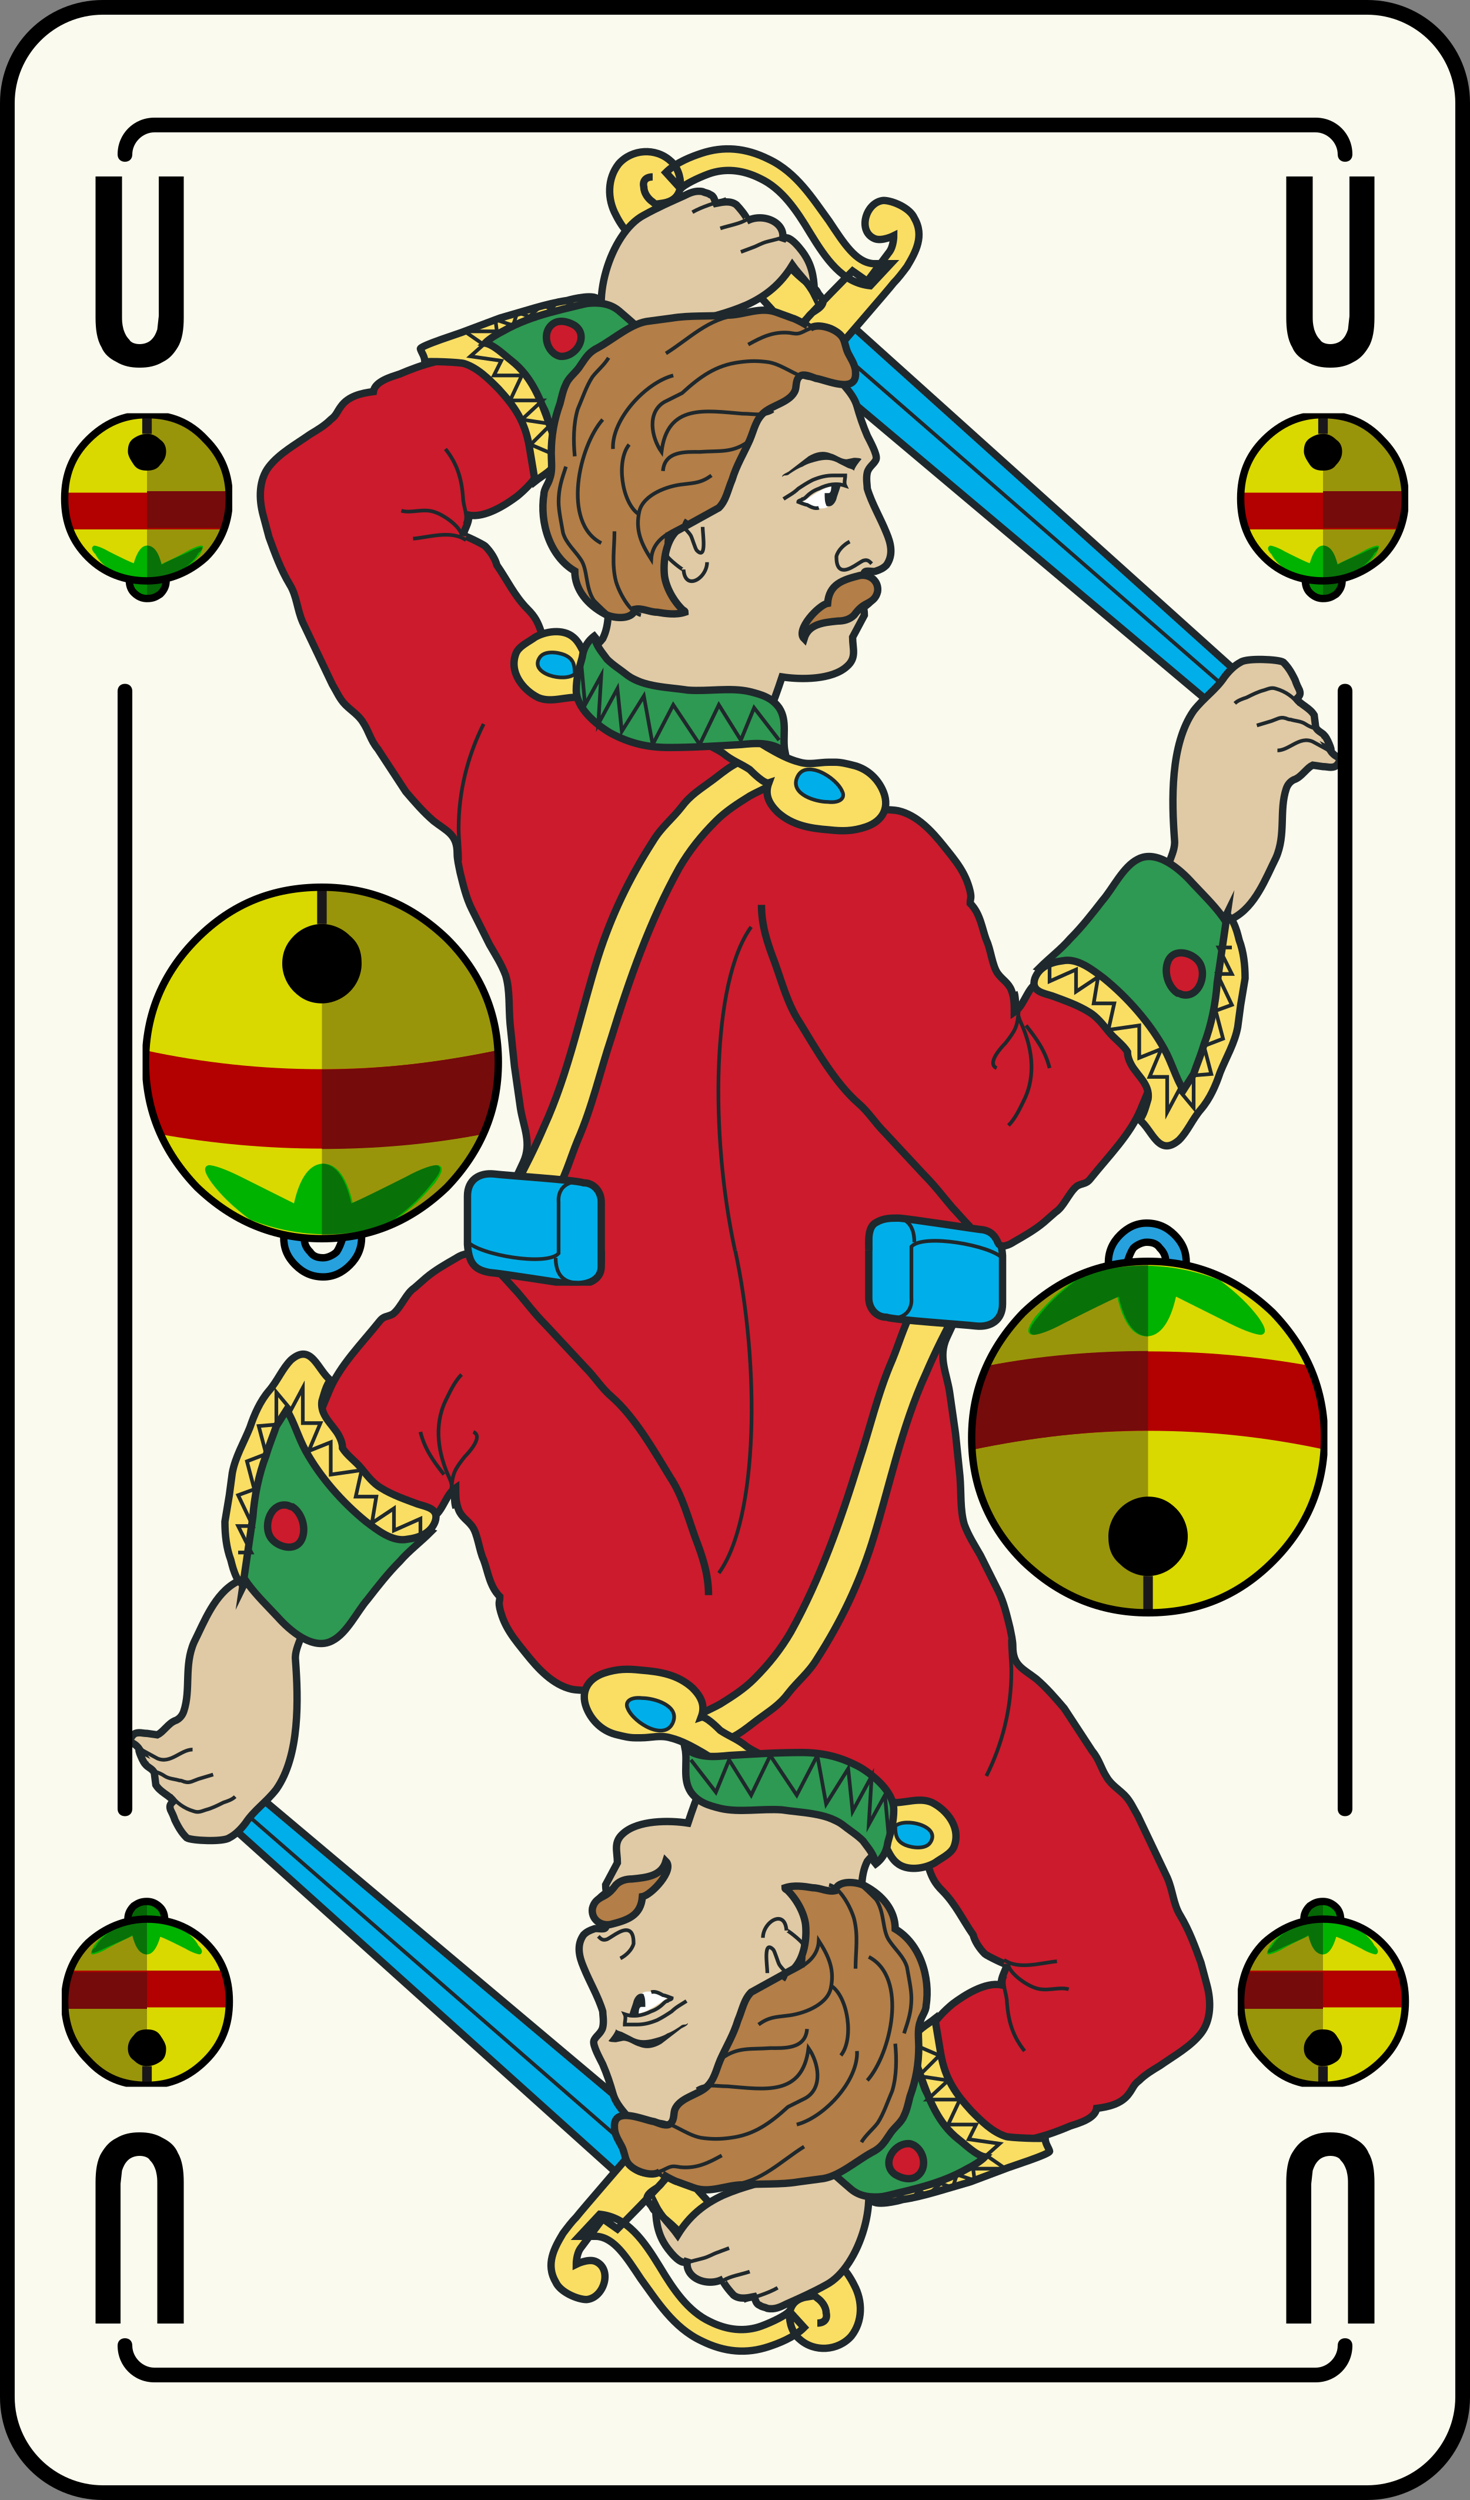 <svg xmlns="http://www.w3.org/2000/svg" xmlns:xlink="http://www.w3.org/1999/xlink" width="100" height="170" viewBox="0 0 100 170"><rect x="0" y="0" width="100" height="170" fill="#808080" stroke="none"/><symbol viewBox="-22.5 -21.4 44.9 42.9"><path fill="#008000" d="M1.9-18.1c-.7.6-1.3 1.2-1.9 2-.6-.8-1.3-1.5-2.1-2.1-.6-.5-1.3-.9-2.1-1.3-1.7-.9-3.5-1.3-5.5-1.3-3.4 0-6.3 1.2-8.7 3.6-2.4 2.4-3.6 5.4-3.6 8.8 0 4.7 2.5 9.7 7.5 14.8 6.7 5.9 11.5 10.7 14.5 14.3 3-3.6 7.8-8.4 14.4-14.3 5-5.1 7.6-10.1 7.6-14.8 0-3.4-1.2-6.4-3.6-8.8-2.4-2.4-5.4-3.6-8.8-3.6-1.9 0-3.7.4-5.4 1.3-.9.3-1.6.8-2.3 1.4z"/><path fill="#055905" d="M0 20.7v-36.9c.6-.7 1.2-1.4 1.9-1.9.7-.6 1.5-1 2.3-1.5 1.7-.9 3.5-1.3 5.4-1.3 3.4 0 6.4 1.2 8.8 3.6 2.4 2.4 3.6 5.4 3.6 8.8 0 4.7-2.5 9.7-7.6 14.8-6.6 6-11.4 10.8-14.4 14.4z"/><path stroke="#000" stroke-miterlimit="10" d="M1.9-18.1c-.7.6-1.3 1.2-1.9 2-.6-.8-1.3-1.5-2.1-2.1-.6-.5-1.3-.9-2.1-1.3-1.7-.9-3.5-1.3-5.5-1.3-3.4 0-6.3 1.2-8.7 3.6-2.4 2.4-3.6 5.4-3.6 8.8 0 4.7 2.5 9.7 7.5 14.8 6.7 5.9 11.5 10.7 14.5 14.3 3-3.6 7.8-8.4 14.4-14.3 5-5.1 7.6-10.1 7.6-14.8 0-3.4-1.2-6.4-3.6-8.8-2.4-2.4-5.4-3.6-8.8-3.6-1.9 0-3.7.4-5.4 1.3-.9.3-1.6.8-2.3 1.4z" fill="none"/></symbol><symbol id="c" viewBox="-14 -23.5 28 47"><path fill="#F2F200" d="M10 13c0 5.5-4.5 10-10 10s-10-4.5-10-10v-23h20v23z"/><path fill="#D63403" d="M10-10v23c0 5.5-4.5 10-10 10v-33h10z"/><path fill="#008000" d="M13.5-13.5c0-5.2-6-9.5-13.5-9.5s-13.5 4.3-13.5 9.5 6 5.5 13.5 5.5 13.5-.3 13.5-5.5z"/><path fill="#056605" d="M13.5-13.5c0 5.2-6 5.5-13.5 5.5v-15c7.5 0 13.5 4.3 13.5 9.5z"/><path fill="#4E5DC9" d="M-10-9h20v5h-20z"/><path fill="#384A89" d="M0-9h10v5h-10z"/><path stroke="#000" stroke-miterlimit="10" d="M10-8.9v21.9c0 5.5-4.5 10-10 10s-10-4.5-10-10v-21.9c-2.2-.8-3.5-2.1-3.5-4.6 0-5.2 6-9.5 13.5-9.5s13.5 4.3 13.5 9.5c0 2.5-1.3 3.8-3.5 4.6z" fill="none"/></symbol><symbol viewBox="-29.9 -9.5 29.9 19"><path fill="#F2F200" d="M-22.8-6.9c-1.8 0-3.6.7-4.9 2-1.3 1.3-2 3-2 4.9 0 3.8 3.1 6.9 6.9 6.9h13.6v-13.8h-13.6z"/><path fill="#D63403" d="M-9.2-6.9h-13.6c-3.8 0-6.9 3.1-6.9 6.9h20.5v-6.9z"/><path fill="#008000" d="M-6.8-9.3c3.6 0 6.5 4.2 6.5 9.3s-2.9 9.3-6.5 9.3-3.8-4.2-3.8-9.3.2-9.3 3.8-9.3z"/><path fill="#056605" d="M-6.8-9.3c-3.6 0-3.8 4.2-3.8 9.3h10.3c.1-5.1-2.9-9.3-6.5-9.3z"/><path fill="#4E5DC9" d="M-9.9 6.9v-13.8h-3.4v13.8z"/><path fill="#384A89" d="M-9.9 0v-6.9h-3.4v6.9z"/><path stroke="#000" stroke-width=".5" stroke-miterlimit="10" d="M-9.9-6.9h-12.9c-3.8 0-6.9 3.1-6.9 6.9s3.1 6.9 6.9 6.9h12.9c.5 1.5 1.4 2.4 3.1 2.4 3.6 0 6.5-4.2 6.5-9.3s-2.9-9.3-6.5-9.3c-1.7 0-2.6.9-3.1 2.4z" fill="none"/></symbol><symbol viewBox="-31.7 -33.4 63.5 66.3"><g><use xlink:href="#a" width="17.4" height="7.3" x="-1" y="-7.3" transform="matrix(-1 0 0 1 15.75 8.3)" overflow="visible"/><use xlink:href="#a" width="17.4" height="7.3" x="-1" y="-7.3" transform="matrix(-1 0 0 1 15.75 -4.102)" overflow="visible"/><use xlink:href="#a" width="17.4" height="7.3" x="-1" y="-7.3" transform="matrix(-1 0 0 1 15.75 -16.5)" overflow="visible"/><use xlink:href="#a" width="17.4" height="7.3" x="-1" y="-7.3" transform="translate(-15.65 8.3)" overflow="visible"/><use xlink:href="#a" width="17.4" height="7.3" x="-1" y="-7.3" transform="translate(-15.65 -4.102)" overflow="visible"/><use xlink:href="#a" width="17.4" height="7.3" x="-1" y="-7.3" transform="translate(-15.65 -16.5)" overflow="visible"/><use xlink:href="#b" width="2.8" height="55.2" x="-1.4" y="-27.6" transform="translate(0 -5.833)" overflow="visible"/><use xlink:href="#c" width="28" height="47" x="-14" y="-23.5" transform="matrix(0 -.466 .466 0 20.529 -4.306)" overflow="visible"/><use xlink:href="#c" width="28" height="47" x="-14" y="-23.5" transform="matrix(0 -.466 -.466 0 -20.529 -4.306)" overflow="visible"/><use xlink:href="#c" width="28" height="47" x="-14" y="-23.5" transform="matrix(0 -.466 .466 0 20.529 -17.226)" overflow="visible"/><use xlink:href="#c" width="28" height="47" x="-14" y="-23.5" transform="matrix(0 -.466 .466 0 20.529 7.854)" overflow="visible"/><use xlink:href="#c" width="28" height="47" x="-14" y="-23.5" transform="matrix(0 -.466 -.466 0 -20.529 -17.226)" overflow="visible"/><use xlink:href="#c" width="28" height="47" x="-14" y="-23.5" transform="matrix(0 -.466 -.466 0 -20.529 7.854)" overflow="visible"/><use xlink:href="#c" width="28" height="47" x="-14" y="-23.5" transform="matrix(-.466 0 0 .466 -.126 21.633)" overflow="visible"/></g></symbol><symbol viewBox="-22.5 -21.4 44.9 42.9"><path fill="#008000" d="M1.9-18.1c-.7.6-1.3 1.2-1.9 2-.6-.8-1.3-1.5-2.1-2.1-.6-.5-1.3-.9-2.1-1.3-1.7-.9-3.5-1.3-5.5-1.3-3.4 0-6.3 1.2-8.7 3.6-2.4 2.4-3.6 5.4-3.6 8.8 0 4.7 2.5 9.7 7.5 14.8 6.7 5.9 11.5 10.7 14.5 14.3 3-3.6 7.8-8.4 14.4-14.3 5-5.1 7.6-10.1 7.6-14.8 0-3.4-1.2-6.4-3.6-8.8-2.4-2.4-5.4-3.6-8.8-3.6-1.9 0-3.7.4-5.4 1.3-.9.3-1.6.8-2.3 1.4z"/><path fill="#055905" d="M0 20.7v-36.9c.6-.7 1.2-1.4 1.9-1.9.7-.6 1.5-1 2.3-1.5 1.7-.9 3.5-1.3 5.4-1.3 3.4 0 6.4 1.2 8.8 3.6 2.4 2.4 3.6 5.4 3.6 8.8 0 4.7-2.5 9.7-7.6 14.8-6.6 6-11.4 10.8-14.4 14.4z"/><path stroke="#000" stroke-miterlimit="10" d="M1.9-18.1c-.7.6-1.3 1.2-1.9 2-.6-.8-1.3-1.5-2.1-2.1-.6-.5-1.3-.9-2.1-1.3-1.7-.9-3.5-1.3-5.5-1.3-3.4 0-6.3 1.2-8.7 3.6-2.4 2.4-3.6 5.4-3.6 8.8 0 4.7 2.5 9.7 7.5 14.8 6.7 5.9 11.5 10.7 14.5 14.3 3-3.6 7.8-8.4 14.4-14.3 5-5.1 7.6-10.1 7.6-14.8 0-3.4-1.2-6.4-3.6-8.8-2.4-2.4-5.4-3.6-8.8-3.6-1.9 0-3.7.4-5.4 1.3-.9.3-1.6.8-2.3 1.4z" fill="none"/></symbol><symbol viewBox="-15.5 -15.7 31.1 31.3"><path fill="#E60000" d="M2.9 13c1.4 1.4 2.6 2.1 3.8 2.1 2.3 0 4.3-.8 5.9-2.5 1.6-1.7 2.5-3.7 2.5-6 0-3.3-1.7-7-5.2-11-2-2.3-5.3-5.9-9.9-10.6-4.6 4.7-7.8 8.3-9.8 10.6-3.5 4.1-5.2 7.7-5.2 11 0 2.3.8 4.3 2.5 6 1.7 1.6 3.7 2.5 6 2.5 1.2 0 2.4-.7 3.8-2.1.1-.1 1-1.3 2.8-3.5.4.6 1.4 1.8 2.8 3.5z"/><path fill="#A50A0A" d="M6.7 15.1c-1.2 0-2.4-.7-3.8-2.1-1.4-1.7-2.4-2.9-2.9-3.5v-24.5c4.6 4.7 7.9 8.3 9.9 10.6 3.5 4.1 5.2 7.7 5.2 11 0 2.3-.8 4.3-2.5 6-1.7 1.7-3.6 2.5-5.9 2.5z"/><path stroke="#000" stroke-miterlimit="10" d="M2.9 13c1.4 1.4 2.6 2.1 3.8 2.1 2.3 0 4.3-.8 5.9-2.5 1.6-1.7 2.5-3.7 2.5-6 0-3.3-1.7-7-5.2-11-2-2.3-5.3-5.9-9.9-10.6-4.6 4.7-7.8 8.3-9.8 10.6-3.5 4.1-5.2 7.7-5.2 11 0 2.3.8 4.3 2.5 6 1.7 1.6 3.7 2.5 6 2.5 1.2 0 2.4-.7 3.8-2.1.1-.1 1-1.3 2.8-3.5.4.6 1.4 1.8 2.8 3.5z" fill="none"/></symbol><symbol viewBox="-9.1 -9.2 18.3 18.4"><path fill="#fe0" d="M1.7 7.7c.8.8 1.5 1.2 2.2 1.2 1.4 0 2.5-.5 3.5-1.5s1.5-2.2 1.5-3.5c0-1.9-1-4.1-3-6.5-1.3-1.3-3.2-3.4-5.9-6.2-2.7 2.8-4.6 4.9-5.8 6.3-2 2.3-3.1 4.5-3.1 6.4 0 1.4.5 2.5 1.5 3.5s2.2 1.5 3.5 1.5c.7 0 1.4-.4 2.2-1.2 0 0 .6-.7 1.7-2.1.3.4.9 1.1 1.7 2.1z"/><path fill="#B2A100" d="M3.9 8.9c-.7 0-1.4-.4-2.2-1.2-.8-1-1.4-1.7-1.7-2.1v-14.4c2.7 2.8 4.6 4.9 5.8 6.3 2 2.4 3 4.6 3 6.5 0 1.4-.5 2.5-1.5 3.5-.9.9-2 1.4-3.4 1.4z"/><path stroke="#000" stroke-width=".589" stroke-miterlimit="10" d="M1.7 7.7c.8.8 1.5 1.2 2.2 1.2 1.4 0 2.5-.5 3.5-1.5s1.5-2.2 1.5-3.5c0-1.9-1-4.1-3-6.5-1.3-1.3-3.2-3.4-5.9-6.2-2.7 2.8-4.6 4.9-5.8 6.3-2 2.3-3.1 4.5-3.1 6.4 0 1.4.5 2.5 1.5 3.5s2.2 1.5 3.5 1.5c.7 0 1.4-.4 2.2-1.2 0 0 .6-.7 1.7-2.1.3.4.9 1.1 1.7 2.1z" fill="none"/></symbol><symbol id="d" viewBox="-50 -85 100 170"><path fill="#FAFAEE" d="M-43-84.5c-3.6 0-6.5 2.9-6.5 6.5v156c0 3.6 2.9 6.5 6.5 6.5h86c3.6 0 6.5-2.9 6.5-6.5v-156c0-3.6-2.9-6.5-6.5-6.5h-86z"/><path d="M43 84c3.3 0 6-2.7 6-6v-156c0-3.3-2.7-6-6-6h-86c-3.3 0-6 2.7-6 6v156c0 3.3 2.7 6 6 6h86m0 1h-86c-3.9 0-7-3.1-7-7v-156c0-3.9 3.1-7 7-7h86c3.9 0 7 3.1 7 7v156c0 3.9-3.1 7-7 7z"/></symbol><symbol id="h" viewBox="-42 -77 84 154"><path d="M-41.5-38.5c-.3 0-.5.2-.5.5v76c0 .3.2.5.5.5s.5-.2.5-.5v-76c0-.3-.2-.5-.5-.5zM39.5-77h-79c-1.4 0-2.5 1.1-2.5 2.5 0 .3.2.5.5.5s.5-.2.5-.5c0-.8.7-1.5 1.5-1.5h79c.8 0 1.5.7 1.5 1.5 0 .3.2.5.5.5s.5-.2.5-.5c0-1.4-1.1-2.5-2.5-2.5zM41.5-38.5c-.3 0-.5.2-.5.5v76c0 .3.2.5.5.5s.5-.2.5-.5v-76c0-.3-.2-.5-.5-.5zM41.5 74c-.3 0-.5.2-.5.5 0 .8-.7 1.5-1.5 1.5h-79c-.8 0-1.5-.7-1.5-1.5 0-.3-.2-.5-.5-.5s-.5.2-.5.5c0 1.4 1.1 2.5 2.5 2.5h79c1.4 0 2.5-1.1 2.5-2.5 0-.3-.2-.5-.5-.5z"/></symbol><symbol viewBox="-14.4 -15.9 28.8 31.9"><path fill="#028C02" d="M3.1-12.4c0-.8-.3-1.6-.9-2.2-.6-.6-1.3-.9-2.2-.9-.8 0-1.6.3-2.2.9-.5.7-.8 1.4-.8 2.2 0 .8.3 1.6.9 2.2.6.6 1.3.9 2.2.9.8 0 1.6-.3 2.2-.9.5-.6.8-1.3.8-2.2z"/><path fill="#046604" d="M2.2-14.6c.6.6.9 1.3.9 2.2 0 .8-.3 1.6-.9 2.2-.6.6-1.3.9-2.1.9v-6.1c.8 0 1.5.3 2.1.8z"/><path stroke="#000" stroke-miterlimit="10" d="M3.1-12.4c0-.8-.3-1.6-.9-2.2-.6-.6-1.3-.9-2.2-.9-.8 0-1.6.3-2.2.9-.5.7-.8 1.4-.8 2.2 0 .8.3 1.6.9 2.2.6.6 1.3.9 2.2.9.8 0 1.6-.3 2.2-.9.5-.6.8-1.3.8-2.2z" fill="none"/><path fill="#D9D900" d="M13.9 1.5c0-3.8-1.3-7.1-4-9.8-2.7-2.7-6-4-9.8-4s-7.1 1.3-9.9 4c-2.7 2.7-4 6-4 9.8 0 3.8 1.4 7.1 4 9.8 2.7 2.7 6 4.1 9.9 4.1s7.1-1.4 9.8-4.1c2.7-2.7 4-5.9 4-9.8z"/><path fill="#99950A" d="M.1 15.4v-27.8c3.8 0 7.1 1.4 9.8 4 2.7 2.7 4 6 4 9.8 0 3.8-1.3 7.1-4 9.8-2.8 2.9-6 4.2-9.8 4.2z"/><path fill="#B30000" d="M-13.9 1.5c0-1.8.3-3.5.9-5.1h26c.6 1.6.9 3.3.9 5.1v.9h-27.7c-.1-.3-.1-.6-.1-.9z"/><path fill="#00B300" d="M5.8-10.9c-1.7-.8-3.5-1.2-5.5-1.2s-4 .4-6 1.2c-1.4 1-2.4 2-3 2.9-.6.8-.7 1.3-.3 1.4.3 0 1.1-.3 2.5-.9l4.2-2.1c.5 2 1.2 3 2.3 3 1.1 0 1.8-1 2.3-3.1.8.4 2.2 1.1 4.3 2.1 1.3.7 2.1 1 2.4.9.4-.1.3-.6-.3-1.4-.5-.9-1.5-1.8-2.9-2.8z"/><path d="M3.2 9.3c0-.9-.3-1.6-.9-2.2-.6-.6-1.4-.9-2.3-.9-.9 0-1.6.3-2.2.9-.6.6-.9 1.4-.9 2.2 0 .9.3 1.6.9 2.2.6.6 1.4.9 2.2.9.9 0 1.6-.3 2.2-.9.7-.5 1-1.3 1-2.2z"/><path stroke="#1A171B" stroke-width=".65" fill="none" d="M.1 12.4v3"/><path fill="#087208" d="M9.1-6.6c-.3 0-1.1-.3-2.5-1-2.1-1-3.5-1.7-4.3-2.1-.4 2.1-1.2 3.1-2.2 3.1v-5.5h.3c2 0 3.8.4 5.5 1.2 1.4 1 2.4 2 3 2.9.5.8.6 1.3.2 1.4z"/><path fill="#750B0B" d="M.1 2.4v-6h12.9c.6 1.6.9 3.3.9 5.1v.9h-13.8z"/><path stroke="#000" stroke-miterlimit="10" d="M13.9 1.5c0-3.8-1.3-7.1-4-9.8-2.7-2.7-6-4-9.8-4s-7.1 1.3-9.9 4c-2.7 2.7-4 6-4 9.8 0 3.8 1.4 7.1 4 9.8 2.7 2.7 6 4.1 9.9 4.1s7.1-1.4 9.8-4.1c2.7-2.7 4-5.9 4-9.8z" fill="none"/></symbol><symbol id="e" viewBox="-5.9 -6.5 11.7 12.9"><path fill="#028C02" d="M1.3-5c0-.3-.1-.6-.4-.9-.3-.2-.5-.3-.9-.3-.3 0-.6.1-.9.4-.2.2-.3.5-.3.8 0 .3.1.6.4.9.2.2.5.3.8.3.3 0 .6-.1.9-.4.2-.2.4-.4.4-.8z"/><path fill="#046604" d="M.9-5.9c.2.3.4.6.4.9 0 .3-.1.6-.4.9-.3.2-.5.3-.9.3v-2.5c.4.1.6.2.9.4z"/><path stroke="#000" stroke-width=".5" stroke-miterlimit="10" d="M1.3-5c0-.3-.1-.6-.4-.9-.3-.2-.5-.3-.9-.3-.3 0-.6.1-.9.4-.2.2-.3.5-.3.8 0 .3.1.6.4.9.2.2.5.3.8.3.3 0 .6-.1.9-.4.2-.2.4-.4.4-.8z" fill="none"/><path fill="#D9D900" d="M5.6.6c0-1.5-.5-2.9-1.6-4-1.1-1-2.5-1.6-4-1.6s-2.9.5-4 1.6-1.6 2.4-1.6 4 .5 2.9 1.6 4 2.4 1.7 4 1.7 2.9-.5 4-1.7c1.1-1.1 1.6-2.4 1.6-4z"/><path fill="#99950A" d="M0 6.2v-11.2c1.5 0 2.9.5 4 1.6s1.6 2.4 1.6 4-.5 2.9-1.6 4-2.4 1.6-4 1.6z"/><path fill="#B30000" d="M-5.6.6c0-.7.1-1.4.4-2.1h10.4c.2.6.4 1.3.4 2.1v.4h-11.2v-.4z"/><path fill="#00B300" d="M2.3-4.4c-.6-.3-1.4-.5-2.2-.5-.8 0-1.6.2-2.4.5-.6.4-1 .8-1.2 1.2-.3.3-.3.5-.1.6.1 0 .5-.1 1-.4.8-.4 1.4-.7 1.7-.8.2.7.5 1.2.9 1.2s.7-.4.9-1.3c.4.2.9.4 1.8.9.5.3.9.4 1 .4.2 0 .1-.2-.1-.6-.3-.4-.7-.8-1.3-1.2z"/><path d="M1.3 3.8c0-.3-.1-.6-.4-.9-.2-.3-.5-.4-.9-.4s-.7.1-.9.4c-.2.3-.4.6-.4.9 0 .4.1.7.4.9.3.2.6.3.9.3.3 0 .6-.1.9-.4.3-.2.4-.5.4-.8z"/><path stroke="#1A171B" stroke-width=".65" fill="none" d="M0 5v1.2"/><path fill="#087208" d="M3.7-2.7c-.1 0-.4-.1-1-.4-.9-.4-1.4-.6-1.7-.8-.2.8-.5 1.3-1 1.3v-2.2h.1c.8 0 1.5.2 2.2.5.6.4 1 .8 1.2 1.2.3.2.3.4.2.4z"/><path fill="#750B0B" d="M0 1v-2.4h5.2c.2.6.4 1.3.4 2.1v.4h-5.6z"/><path stroke="#000" stroke-width=".5" stroke-miterlimit="10" d="M5.6.6c0-1.5-.5-2.9-1.6-4-1.1-1-2.5-1.6-4-1.6s-2.9.5-4 1.6-1.6 2.4-1.6 4 .5 2.9 1.6 4 2.4 1.7 4 1.7 2.9-.5 4-1.7c1.1-1.1 1.6-2.4 1.6-4z" fill="none"/></symbol><symbol id="g" viewBox="-40.3 -40.4 81.6 77.6"><path fill="#CC1B2C" stroke="#1F282C" stroke-width=".5" stroke-miterlimit="10" d="M9.1-38c0 .6-.1 1.6.5 1.9.5.3 1 .3 1.5.3s5.6-.8 5.8-.8c.5-.1.8-.4 1-.9.2-.4.8-.1 1.1.1.7.4 1.4.8 2 1.3l.8.7c.3.2.5.5.7.8.2.3.5.8.8 1 .4.2.6.1.9.5 1.2 1.5 2.7 3 3.4 4.7.4 1 1 2.1.8 3.2-.2 1.2-.6 2.4-1.4 3.3-1.2 1.4-2.8 2.3-4.6 2.6-.9.1-1.4 0-2.1-.7-.5-.5-.7-1.4-1.3-1.8 0 .5 0 1-.2 1.5s-.6.7-.9 1.1c-.4.5-.5 1.7-.8 2.3-.3.8-.4 1.8-1.1 2.5 0 .4.1.3 0 .8-.3 1.3-1 2.1-1.8 3.1s-1.8 2.1-3.1 2.4c-.5.1-1 0-1.5.3-.3.1-.5.3-.7.5-.8.5-1.9.7-2.7 1-.7.2-1.3.6-1.9.9-.6.2-1.2.4-1.8.7-.9.4-1.7 1.1-2.7 1.4l-3.1.8c-1.8.6-3.3 2-5 2.9-1.2.6-2.5 1.3-3.6 2.2-.5.4-1 .9-1.3 1.5-.2.6-.4 1-.9 1.5-.9.9-1.4 2-2.1 3-.1.4-.4.9-.8 1.3-.1.1-1.5.8-1.5.7.1.5.4.8.4 1.4 1.1-.2 2.5.7 3.3 1.3 1.2 1 2.2 2.3 2 3.9-.3 3.3-4.5 6.1-7.7 5.2-.8-.2-1.6-.5-2.3-.8-.6-.2-1.7-.5-1.8-1.2-.8-.1-1.7-.3-2.2-1-.3-.4-.3-.6-.7-.9-.4-.4-.9-.7-1.4-1-1-.7-2.1-1.3-2.8-2.2-.7-.9-.7-2.2-.4-3.3l.4-1.5c.4-1.1.8-2.2 1.4-3.2.5-.8.5-1.7.9-2.6l2-4.2c.3-.5.5-1 .9-1.4.4-.4.9-.7 1.2-1.2.4-.6.5-1.2 1-1.8l1.9-2.9c.6-.7 1.2-1.4 1.9-2 .9-.7 1.6-.9 1.6-2.2 0-.4.1-.8.2-1.3.2-.8.4-1.7.8-2.5l1.2-2.4c.4-.7.8-1.3 1.1-2.1.3-1 .2-2.2.3-3.3l.3-2.9.4-2.8c.2-1.3.8-2.4.2-3.7l-.7-1.5c-.5-1-1-1.9-1.3-3-.1-.6-.4-.9-.4-1.5"/><g stroke="#1F282C" stroke-miterlimit="10" fill="none"><path stroke-width=".5" d="M1.8-14.5c0-1.4.4-2.6.9-3.9.5-1.4.9-2.9 1.7-4.1 1.1-1.8 2.4-4.1 4-5.5.7-.6 1.1-1.3 1.8-2l2.7-2.9c.7-.7 1.3-1.5 1.9-2.2.2-.2.8-.9 1.2-1.3"/><g stroke-width=".25"><path d="M19.1-20.4c.2-.6 0-1.3.3-2 .8-1.7 1.1-3.6.3-5.3-.3-.6-.6-1.3-1.1-1.8M21.4-25.6c-.3 1.2-.9 2-1.6 2.9M17.8-25.6c-.7.3.3 1.4.6 1.7.7.9.8 1.1.9 2.2"/></g><path stroke-width=".25" d="M1.1-16c-2.7-3.7-2.8-14.2-1.1-22M-17.1-2.2c-1.1-2.2-1.7-4.6-1.7-7.1 0-.7.1-1.4.1-2.2"/><g stroke-width=".25"><path d="M-21.9 10.4c1.1.1 2.6.6 3.6-.1M-19.7 16.5c.8-1 1.1-2 1.2-3.3 0-.6.4-1.3.1-1.8M-22.7 12.3c.7-.2 1.5.2 2.3-.1.6-.2 1.6-.9 1.8-1.5"/></g></g><g stroke="#1F282C" stroke-miterlimit="10"><path fill="#00AFE9" stroke-width=".5" d="M7.6 25.2l26.8-24.1-1.7-2.2-28.3 23.8z"/><path fill="#FADE64" stroke-width=".5" d="M9.2 27.6c-1.9.2-3 1.8-4.1 3.6-.9 1.5-1.9 3-3.4 3.7-1.2.6-2.4.7-3.5.3-.8-.3-1.6-.7-1.9-1l-1 1.1c.7.7 1.8 1.1 2.4 1.3 1.5.5 3 .4 4.6-.4 1.9-.9 3-2.7 4.1-4.2 1-1.5 1.8-2.8 3-2.9h1.2l-1.4-1.5zM11.7 28.9c.6 1 1.2 2.1.5 3.3-.3.7-1.5 1.2-2.1 1.2-1.2-.1-1.8-2.1-.6-2.6.5-.2 1.3.2 1.3.2s0-.7-.3-1.1l-1.5-2-1 .7s-2.8-2.8-3.7-3.9c.1.1 2.3-1.8 2.3-1.8s3.9 4.5 4.2 4.9c.3.3.6.7.9 1.1zM-4.9 32.3c-.2-.2-.5-.4-.7-.5-.3-.3-.6-.8-1.1-.8-.6-.1-1.2 1-1.4 1.4-.6 1.1-.6 2.5.2 3.5.9 1 2.5 1.1 3.5.2.5-.4.7-1.1.7-1.7-.1-.8-.6-1.1-1.3-1.2.1-.3.3-.6.1-.9zM4.4 24.7c-.1-.1-.3-.2-.5-.3-.2 0-.3.2-.4.3-.2.2-.4.3-.5.5-.2.3-.3.6-.6.9l-1 1.1c-.2.2-.1.3.1.4.4.3.7.4 1 .8.2.3.2.9.7.9.4-.1.6-.5.8-.7.4-.4.9-.8 1.4-1.2.2-.1.2-.3.4-.5l.2-.3c0-.4-.4-.6-.7-.8-.4-.3-.6-.8-.9-1.1z"/><path stroke-width=".5" d="M-5.6 35c-.5 0-.7-.3-.6-.7 0-.4.3-.8.6-1 .2-.2.4-.2.6-.2" fill="none"/><path fill="#00AFE9" stroke-width=".25" d="M7.6 22.7l26.2-22.8"/></g><path fill="#E0CAA5" stroke="#1F282C" stroke-width=".5" stroke-miterlimit="10" d="M-1.2 25.6c.7.2 1.3.4 2 .7 1.3.6 2.3 1.4 3.1 2.7.5-.7 1.1-1.2 1.5-2 0 .9-.1 1.8-.6 2.6-.1.2-1.3 1.9-1.6 1 .4 1.3-1.3 2-2.4 1.4.2.1-.6 1-.7 1.1-.4.3-.9.2-1.4.1-.1.2-.1.5-.4.6-.1.1-.3.1-.5.2-.5.1-.9-.1-1.3-.3-.9-.4-1.8-.8-2.7-1.3-2.3-1.2-3.8-6.2-2.3-8.3.7-.9 2.2-1.9 3.4-1.3.6.3 1.1 1 1.5 1.4.7.5 1.5 1.1 2.4 1.4z"/><path fill="#FADE64" stroke="#1F282C" stroke-width=".5" stroke-miterlimit="10" d="M-1.3-8.8c.7.7 1.5 1.2 2.3 1.7.7.4 1.4.6 2 1.2-.5.5-.9 1.2-1.7 1.3-1 .1-2-.8-2.8-1.4-.8-.6-1.5-1-2.1-1.8-.7-.9-1.4-1.4-2-2.4-1.6-2.5-2.8-5-3.7-7.8-1.2-3.8-2-7.9-3.7-11.6-.6-1.4-1.3-2.8-2-4.1.3-.3.6-.3.9-.4l.6-.3c.5-.2.7-.4 1.2.2.7 1 1.1 2.5 1.6 3.7 1 2.3 1.5 4.6 2.3 7 1.2 3.9 2.6 7.9 4.6 11.5.7 1.2 1.5 2.2 2.5 3.2z"/><path fill="#00AFE9" stroke="#1F282C" stroke-width=".5" stroke-miterlimit="10" d="M-16.4-32.8c-1 .1-1.8-.4-1.8-1.5v-3.3c.1-1.2.4-1.7 1.5-1.9 1.1-.1 4.7-.7 5.6-.8.9-.1 2 .2 2 1.2v4.4c0 .7-.5 1.3-1.2 1.3-.6.2-5.3.5-6.1.6z"/><g stroke="#1F282C" stroke-width=".25" stroke-miterlimit="10" fill="none"><path d="M-18.2-37.4c.8-.9 5.4-1.7 6.2-.8v3.5s-.2 1.4 1.5 1.4M-12.2-38.5c0-1.1.5-1.7 1.5-1.7"/></g><path fill="#FADE64" stroke="#1F282C" stroke-width=".5" stroke-miterlimit="10" d="M6.8-4.8h-.4c-.7 0-1.3-.2-2 0-.8.2-1.5.6-2.2 1-.7.4-1.5 1.1-2.3 1.3-.3.1-.6 0-.9 0l-1.4.5c-1.2.4-2.4.9-3.6 1.4l-2.5 1.1c-.6.3-1 .7-1.4 1.3-.3.6-.6 1.5-1.1 1.9-.7.6-1.9.4-2.6 0-.4-.3-1.1-.6-1.3-1.1-.5-1.3.5-2.5 1.5-3 .9-.4 1.9.1 2.9 0s1.9-.5 2.8-.9c1.3-.6 2.6-1.2 3.9-1.6 1.1-.4 2.1-.7 3-1.3.6-.5 1.2-.7 1.8-1.1.2-.2 1-1 1.3-.9-.3-.8 0-1.4.6-2 1-.9 2.2-1.1 3.5-1.2.9-.1 1.6-.1 2.5.2 1.2.4 1.7 1.4 1.1 2.6-.4.8-1.1 1.4-2 1.6-.4.1-.8.2-1.2.2z"/><path fill="#00AFE9" stroke="#1F282C" stroke-width=".25" stroke-miterlimit="10" d="M7.3-6.8c-.4 1-2.6 2.3-3.1.9-.4-1.1 1.3-1.6 2.1-1.6.9-.1 1.2.3 1 .7zM-10.9 1.2c-.7-.6-3.1 0-2.4 1.1.3.5 1.2.4 1.7.2.7-.3.7-.8.7-1.5"/><path fill="#2E9952" stroke="#1F282C" stroke-width=".5" stroke-miterlimit="10" d="M-5.3 22.5c.2.2.3.4.3.6 0 .5-.5.7-.8.9-.7.7-1.4 1.3-2.1 1.9-1.2 1-3 .3-4.3.1-1.1-.2-2.1-.7-3.1-1.1-.5-.2-2.5-.7-2.6-1.4.5-.1 1.2-.6 1.6-.9.6-.5 1.1-1.1 1.7-1.7.5-.5 1-.9 1.5-1.5s.6-3 1.7-2.9c.7 0 1.3.9 1.8 1.2.6.5 1.2 1.1 1.9 1.6s1 1.4 1.5 2c0 .4.5.8.9 1.2z"/><path fill="#FADE64" stroke="#1F282C" stroke-width=".5" stroke-miterlimit="10" d="M-9.3 26.6c-.1.5-1.8.1-2.1 0-.7-.1-1.5-.3-2.2-.5l-2.4-.7-2.4-.9c-.2-.1-3.1-1-3-1.2.1-.3.3-.5.3-.9 0 .1 2.5 0 2.7-.1.9-.3 1.6-1 2.3-1.7 1.1-1.2 1.8-2.2 2.1-3.9l.4-2.4c.5.4 1.3.8 1.5 1.4.3.7-.3 1.7-.5 2.4-.6 1.7-1.2 3.3-2.6 4.4-.4.3-1.2 1.1-1.8 1.2.3.3.8.6 1.2.8 2.1 1.2 4.3 1.5 6.5 2.1z"/><path stroke="#1F282C" stroke-width=".25" stroke-miterlimit="10" fill="none" d="M-12.5 16.2l-1.4.6 1.4 1.4-2 .3 1.4 1.3h-2.2l.8 1.7h-1.9l.5 1-2.1.3.9.8-1.3.9h2.2l-.1.8 1.2-.4.3.9.8-.3.9.8.6-.3.5.6 1.1-.3"/><path fill="#CC1B2C" stroke="#1F282C" stroke-width=".5" stroke-miterlimit="10" d="M-10.9 24.9c1-.7.1-2.2-1-2.1-.9.2-1.3 1.6-.5 2.2.4.3 1 .2 1.5-.1z"/><path fill="#E0CAA5" stroke="#1F282C" stroke-width=".5" stroke-miterlimit="10" d="M32-15.3c.6-.4 1.2-.5 1.9-.1 1.5.8 2.2 2.7 2.9 4.1.7 1.6.2 3.2.7 4.7.1.3.3.5.5.6.3.1.5.3.7.5.3.3.4.4.6.5l.7-.1c.3 0 .5-.1.8 0 .2.1.4.4.3.6-.2.1-.4.2-.6.5.2-.1-.3 1-.4 1-.1.2-.5.3-.6.6l-.1.8c-.3.5-.9.7-1.2 1.1.2.2.3.3.2.6-.1.2-.2.4-.3.7-.2.4-.4.8-.8 1.2-.3.2-2.5.3-2.9 0-.4-.2-.8-.6-1.1-1-.6-.9-1.4-1.4-2.1-2.3-1.6-2.3-1.5-6.1-1.3-8.8.1-1-.9-2-.4-2.8.4-.7 1.6-1.6 2.2-2.1.2-.2.3-.2.3-.3z"/><path fill="#2E9952" stroke="#1F282C" stroke-width=".5" stroke-miterlimit="10" d="M27.5-24.9c.1-.2.2-.3.4-.5.4-.6 1.7-3.7 2.7-3.1.5.3.8 1.1 1.1 1.6l1 1.9c1 2.1 1.7 4.7 1.5 7-.1 2.1-1.7 3.5-3.1 5-.8.9-2.4 2.3-3.7 1.6-1-.5-1.7-2-2.4-2.8-.7-.9-1.4-1.8-2.2-2.6-.6-.7-1.4-1.3-2.1-2 2.8-1.1 5.2-3.8 6.8-6.1z"/><path fill="#FADE64" stroke="#1F282C" stroke-width=".5" stroke-miterlimit="10" d="M27.1-25.6l.3-.4c.4-.5.8-1 .7-1.7-.1-.3-.3-1.2-.6-1.4.9-.7 1.3-2.6 2.7-1.4.6.6.9 1.4 1.5 2.1.6.7 1 1.6 1.3 2.5.4 1 1 2 1.2 3.1l.2 1.5.3 1.8c0 .9-.1 1.8-.4 2.6-.1.4-.2.8-.4 1.2-.1.2-.5.5-.4.7l-.7-4.8c-.1-1.4-.4-2.9-.9-4.2-.2-.7-.5-1.4-.7-2l-.7-1.1c-.5.8-.8 1.9-1.3 2.8-1 1.8-2.5 3.5-4.1 4.8-.8.6-1.8 1.4-2.8 1.2-.8-.1-1.6-.4-1.9-1.2-.3-.9.6-1 1.2-1.2.8-.3 1.7-.6 2.5-1.1.5-.3.9-.8 1.3-1.3s1-.9 1.3-1.4c0-.4.2-.8.4-1.1z"/><path stroke="#1F282C" stroke-width=".25" stroke-miterlimit="10" fill="none" d="M21.4-18.4v-1.3l1.8.8v-1.5l1.5 1-.3-1.8h1.4l-.4-1.8 2.1.3v-2.2l1.5.6-.8-1.9h1.2v-2.4l.8 1.5 1-1.2v2.2l1.2.1-.5 1.9 1.3.5-.5 1.9 1.1.4-1 2.1h1l-.9 1.8h.9"/><path fill="#CC1B2C" stroke="#1F282C" stroke-width=".5" stroke-miterlimit="10" d="M30.1-20.5c-.6.4-.9 1.3-.7 2 .3 1.1 1.6.8 2.1.2.7-.8.1-2.6-1.1-2.3 0 0-.2.1-.3.1z"/><path fill="#E0CAA5" stroke="#1F282C" stroke-width=".5" stroke-miterlimit="10" d="M2.2-1.6c.4.8.7 1.7 1 2.6 1.3-.2 3.4-.2 4.4.7.7.6.4 1.2.4 2l.8 1.5c0 .6-.2.4.3.8.3.3.7.7.4 1.2-.1.2-1 .5-.7.9.1.2.6 0 .8.1.3.1.5.2.7.4.5.7.3 1.5 0 2.2-.4 1-1 2-1.3 3 0 .2-.1.7 0 1.1.1.4.5.6.6.9.1.3-.4 1.2-.6 1.6-.3.7-.5 1.3-.7 2-.2.7-.7 1.2-1.2 1.8-.5.6-.8 1.1-1.6 1.4-1.5.5-3.3-.1-4.7-.7-2.2-1-4.1-2.5-5.7-4.3-2.7-3-4.1-6.6-3.8-10.6.1-1.2.2-2.4-.3-3.4-.3-.4-.8-.7-1-1.1-.2-.4.1-.9.6-1 .9 0 1.5-.2 2.4-.6 1.3-.6 2.6-1.2 3.9-1.6.8-.3 1.6-.5 2.3-.9.5-.3 1-.9 1.6-1 .6-.2 1.1.3 1.4 1z"/><g stroke="#1F282C" stroke-miterlimit="10"><path fill="#B37E47" stroke-width=".5" d="M-3.6 5.6c-.6.6-1.1 1.5-1.2 2.3-.1 1 .1 2.3.8 3l2.9 1.6c.5.5.6 1.2.9 1.9.3 1 .8 1.8 1.2 2.7.3.7.4 1.4 1 1.9s1.8.7 2.1 1.5c.1.3 0 .8.4 1 .3.1.7-.1 1-.2.7-.1 2.8-1.1 2.7.4 0 .5-.3.9-.5 1.3s-.2.8-.4 1.1c-.4.6-1.7 1-2.2.6.1.1-1.1.7-1.2.7l-1.1.4c-1.1.4-2.2-.2-3.3-.2-1.3-.1-2.6 0-3.8-.2l-1.5-.2c-1.2-.1-2.4-1.2-3.5-1.8-.6-.3-.8-.6-1.2-1.2-.3-.5-.8-.8-1-1.3-.2-.4-.3-.9-.4-1.3-.4-1.1-.6-2.2-.6-3.4 0-.5.1-1.2-.1-1.7-.1-.4-.4-.7-.4-1.1-.3-1.9.4-4.2 2.1-5.2 0-1.3.9-2.3 2-2.9.5-.3 1.9-.5 2.1.3.5.1 1-.2 1.5-.2.6-.1 1.3-.2 1.9 0 0 .1-.1.1-.2.2z"/><g stroke-width=".25" fill="none"><path d="M-2.6 11.7c-1.1-.6-3-1-3.1-2.7-.7 1.1-1.1 2-.8 3.3.3 1.1 1.9 1.7 3 1.8.8.1 1.2.1 1.9.6M.9 23.6c.9.5 1.7.9 2.8.8.6-.1.6-.1 1.2.2.7.3 1.3.5 2 0M-4.7 23c1.6 1 2.9 2.4 4.9 2.6M-4.2 21.5c-1.9-.5-4.2-3-4.1-5M-9 18.5c-1.6-1.8-2.8-7-.1-8.4M-8.2 10.9c0-1.2-.2-2.2.1-3.4.2-.7.9-2.1 1.7-2.3M-8.6 22.7c-.3-.5-.8-.9-1.1-1.3-.4-.6-.7-1.5-1-2.2-.3-1-.3-2.2-.2-3.2M-11.5 15.3c-.3-.9-.5-1.5-.5-2.4 0-.6.2-1.5.3-2.1.2-.7.8-1.2 1.2-1.8.5-.7.3-1.9.9-2.8.4-.4.8-.8 1.3-1.2M-7.2 16.8c-.9-1.1-.5-3.9.6-4.7M-4.9 15c.1 1.4 1.6 1.3 2.5 1.3 1.3.1 2.2-.1 3.3.7M5.4 21.3c-1-.1-2 .9-3.1 1.1-.7.1-1.3.1-2 0-1.6-.2-2.7-1-3.9-2.1l-1.2-.6c-1.2-.7-.9-2.4-.2-3.4.4 3.3 3 2.8 5.5 2.6.8 0 1.5-.2 2.1.2"/></g></g><path fill="#B37E47" stroke="#1F282C" stroke-width=".5" stroke-miterlimit="10" d="M7 4.8c.4 0 .8.1 1.1.4.3.4.5.6.9.8.4.2.6.4.7.8.1.7-.5 1.2-1.2 1.1-1.2-.3-2.1-.6-2.2-1.9-.6-.1-2.2-1.8-1.6-2.4.3 1 1.3 1.1 2.3 1.2z"/><path fill="#2E9952" stroke="#1F282C" stroke-width=".5" stroke-miterlimit="10" d="M-9 2.6l.3-.4c.4-.4.9-.7 1.4-1.1 1.1-.8 2.8-.8 4.1-1 1.4-.1 2.9.2 4.2-.1.8-.2 1.5-.4 2-1.1.6-.9.2-2 .4-3-.9.7-2 .6-3 .5-1.7-.1-3.3-.2-4.9-.2-1.5 0-2.7.3-4 1-1 .6-2.3 1.7-2.3 2.9 0 .8.2 1.5.4 2.2.1.7.4 1.2 1 1.6-.3-.3.1-.9.4-1.3z"/><path stroke="#1F282C" stroke-width=".25" stroke-miterlimit="10" fill="none" d="M-10.5 2.4l.3-3.3 1.1 2-.2-3.3 1.3 2.4.3-2.9 1.5 2.4.6-3.3 1.4 2.7 1.8-2.7 1.3 2.7 1.5-2.4.9 2.2 1.7-2.2"/><path fill="#1F282C" d="M3.4 14.7c-.1 0-.2-.1-.2-.1 0 .2.4.3.5.4l1.3 1c.5.3 1 .4 1.5.2.4-.1.7-.4 1.1-.4l.5.1s.5 0 .5-.1c-.1-.1-.5-.6-.5-.8 0 .1-.4.2-.4.2l-.6.3c-.5.3-.9.3-1.4.2-.4-.1-.8-.2-1.1-.4-.3-.1-.6-.3-.9-.5-.1-.1-.2-.1-.3-.1z"/><path fill="#fff" d="M6.2 12.5c-.3-.1-.7 0-.9 0-.4 0-.6.1-.8.3l.4.3c.6.4 1.3.9 2.1.9 0-.4-.2-.8-.3-1.2l-.5-.3z"/><path fill="#1F282C" d="M6.4 12.6c-.1 0-.2 0-.2.1-.1.2-.1.5-.1.8h.3c.2.1.1.4.2.6.1.1.4.1.6.1.1 0-.3-1-.3-1.1-.1-.3-.3-.5-.5-.5z"/><path stroke="#1F282C" stroke-width=".25" stroke-miterlimit="10" d="M3.3 13.1c.3.2.7.4 1 .7.3.2.6.4 1 .6.5.2.9.3 1.4.3h.8c0-.2-.1-.5 0-.7-.6.2-1.2.1-1.8-.2-.3-.1-.6-.3-.8-.5-.1-.1-.2-.2-.3-.2-.1-.1-.3-.1-.3-.2 0 0 .5-.2.6-.2.2-.1.5-.3.8-.2M7.8 10.2c-.4-.2-.8-.6-.9-1 0-.2 0-.6.2-.8.4-.4 1.2.3 1.6.5.3.1.4 0 .6-.2M-4.6 10.8c-.1-.5-.1-1.2 0-1.6.1-.2 1.1-1 1.1-.9.1-1.5 1.6-.6 1.6.5M-3.3 11.7c-.4-.6 0-.6.3-1.1.1-.2.3-.9.4-1 .7-.7.4 1.1.4 1.6" fill="none"/><g stroke="#1F282C" stroke-width=".25" stroke-miterlimit="10" fill="none"><path d="M34-.8c.2.2.5.3.8.4.4.2.8.4 1.2.5.3.1.5.2.8.1.7-.2 1.2-.6 1.6-1.1M35.5-2.3l1 .3c.3.1.6.3.9.2.1 0 .2-.1.4-.1.3-.1.7-.1 1-.3.3-.2.6-.3 1-.4M36.9-4c.8 0 1.5 1 2.4.6l1.1-.6M.4 29.9l.8.3c.3.1.6.3 1 .4.4.1.8.2 1.1.3M-1 31.5c.6.2 1.3.3 1.8.6M-2.9 32.6c.7.4 1.5.6 2.3.9"/></g><g><path fill="#27A1DE" stroke="#000" stroke-width=".5" stroke-miterlimit="10" d="M-26.2-35.3c-.5.5-1.1.8-1.8.8s-1.3-.2-1.9-.8c-.5-.5-.8-1.1-.8-1.8s.2-1.3.8-1.9c.5-.5 1.1-.8 1.9-.8.7 0 1.3.3 1.8.8s.8 1.1.8 1.9c-.1.6-.3 1.3-.8 1.8zm-.9-2.8c-.2-.2-.6-.4-.9-.4-.4 0-.7.1-.9.4-.3.3-.4.6-.4.9 0 .4.1.7.4.9.3.2.6.4.9.4.4 0 .7-.1.9-.4.3-.3.4-.6.4-.9-.1-.3-.2-.6-.4-.9z"/><path fill="#D9D900" d="M-16.1-25.2c0-3.3-1.2-6.1-3.5-8.5-2.4-2.3-5.2-3.5-8.5-3.5s-6.1 1.2-8.5 3.5c-2.3 2.4-3.5 5.2-3.5 8.5s1.2 6.1 3.5 8.4c2.4 2.4 5.2 3.5 8.5 3.5s6.1-1.2 8.5-3.5c2.3-2.3 3.5-5.1 3.5-8.4z"/><path fill="#99950A" d="M-28.1-13.2v-23.9c3.3 0 6.1 1.2 8.4 3.5 2.3 2.4 3.5 5.2 3.5 8.5s-1.2 6.1-3.5 8.4c-2.3 2.3-5.1 3.5-8.4 3.5z"/><path fill="#B30000" d="M-17.2-30.1c.7 1.5 1 3.1 1 4.9v.8c-7.9-1.7-16-1.7-23.9 0v-.8c0-1.8.3-3.4 1-4.9 7.3-1.3 14.7-1.3 21.9 0z"/><path fill="#750B0B" d="M-28.1-25.7v-5.4c3.6 0 7.3.3 10.9 1 .3.1.7 1.9.7 2.2.1.3.4 3.5.3 3.5-3.9-.8-7.9-1.3-11.9-1.3z"/><path fill="#00B300" d="M-23.1-35.9c-1.4-.7-3-1-4.7-1-1.7 0-3.4.3-5.2 1-1.2.9-2 1.7-2.6 2.5-.5.7-.6 1.1-.2 1.2.3 0 1-.2 2.2-.8l3.6-1.8c.4 1.8 1.1 2.7 2 2.7.9 0 1.6-.9 2-2.7.7.3 1.9.9 3.7 1.8 1.1.6 1.8.8 2.1.8.4-.1.3-.5-.2-1.2-.7-.8-1.5-1.7-2.7-2.5z"/><path d="M-25.4-18.5c0-.7-.3-1.4-.8-1.9s-1.2-.8-1.9-.8c-.8 0-1.4.3-1.9.8s-.8 1.2-.8 1.9c0 .8.3 1.4.8 1.9s1.2.8 1.9.8 1.4-.3 1.9-.8c.6-.5.8-1.1.8-1.9z"/><path stroke="#1A171B" stroke-width=".65" fill="none" d="M-28.1-15.8v2.6"/><path fill="#087208" d="M-20.3-32.2c-.3 0-1-.2-2.1-.8-1.8-.9-3-1.5-3.7-1.8-.4 1.8-1.1 2.7-2 2.7v-4.8h.2c1.7 0 3.3.3 4.7 1 1.2.9 2 1.7 2.6 2.5.6.7.7 1.1.3 1.2z"/><path stroke="#000" stroke-width=".5" stroke-miterlimit="10" d="M-16.1-25.2c0-3.3-1.2-6.1-3.5-8.5-2.4-2.3-5.2-3.5-8.5-3.5s-6.1 1.2-8.5 3.5c-2.3 2.4-3.5 5.2-3.5 8.5s1.2 6.1 3.5 8.4c2.4 2.4 5.2 3.5 8.5 3.5s6.1-1.2 8.5-3.5c2.3-2.3 3.5-5.1 3.5-8.4z" fill="none"/></g></symbol><symbol id="f" viewBox="-3 -6.5 6 13"><path d="M-3 6.5h1.8v-9.5c0-.3 0-.5.1-.9.1-.3.2-.5.4-.7.1-.2.4-.3.7-.3s.6.1.8.3c.2.2.3.4.4.7l.1.9v9.5h1.7v-9.6c0-.8-.1-1.5-.4-2s-.6-.8-1-1c-.5-.3-1-.4-1.6-.4-.6 0-1.1.1-1.6.4-.4.2-.8.5-1 1-.3.5-.4 1.2-.4 2v9.6z"/></symbol><symbol viewBox="-1.4 -31 2.8 62"><path fill="#930" d="M.5-27.6c-.2.1-.3.1-.5.1-.3 0-.5-.1-.8-.2v57.1c.4 2.1.9 2.1 1.2 0v-57z"/><path fill="#ff0" d="M-.8-27.8c.2.2.5.2.8.2.2 0 .3 0 .5-.1.1-.1.2-.2.3-.2.3-.3.4-.6.4-.9 0-.3-.2-.8-.4-1.4-.3-.6-.7-.8-1-.6-.3.2-.5.5-.8.9-.2.4-.4.8-.4 1.1 0 .3.1.6.4.9.1 0 .2.1.2.1z"/><path stroke="#000" stroke-width=".3" stroke-linecap="round" stroke-linejoin="round" stroke-miterlimit="3" d="M-.8-27.8v57.1c.4 2.1.9 2.1 1.2 0v-56.9c.1-.1.2-.2.3-.2.3-.3.4-.6.4-.9 0-.3-.2-.8-.4-1.4-.3-.6-.7-.8-1-.6-.3.2-.5.5-.8.9-.2.4-.4.8-.4 1.1 0 .3.1.6.4.9.2-.1.3 0 .3 0zm1.3.2c-.2.1-.3.1-.5.1-.3 0-.5-.1-.8-.2" fill="none"/></symbol><symbol id="b" viewBox="-1.4 -27.6 2.8 55.2"><path fill="#930" d="M.5-24.3c-.2.1-.3.1-.5.1-.3 0-.5-.1-.8-.2v51.4c.4.6.9.6 1.2 0v-51.3z"/><path fill="#ff0" d="M-.8-24.4c.2.2.5.2.8.2.2 0 .3 0 .5-.1.1-.1.2-.2.4-.2.3-.3.4-.6.4-.9 0-.3-.1-.8-.4-1.4-.3-.6-.7-.8-1-.6-.3.2-.5.4-.8.8-.2.4-.4.8-.4 1.2 0 .3.1.6.4.9l.1.1z"/><path stroke="#000" stroke-width=".3" stroke-linecap="round" stroke-linejoin="round" stroke-miterlimit="3" d="M-.8-24.4v51.4c.4.6.9.6 1.2 0v-51.2c.1-.1.2-.2.4-.2.3-.3.4-.6.4-.9 0-.3-.1-.8-.4-1.4-.3-.6-.7-.8-1-.6-.3.2-.5.4-.8.8-.2.4-.4.8-.4 1.2 0 .3.1.6.4.9.1-.1.2 0 .2 0zm1.3.1c-.2.1-.3.1-.5.1-.3 0-.5-.1-.8-.2" fill="none"/></symbol><symbol id="a" viewBox="-1 -7.3 17.4 7.3"><path stroke="#000" stroke-width="1.5" stroke-linecap="round" stroke-linejoin="round" stroke-miterlimit="3" d="M-.2-1.2c2.9.7 5.7.7 8.6-.1 3.2-.9 5.6-2.7 7.3-5.2" fill="none"/><path stroke="#E6E600" stroke-linecap="round" stroke-linejoin="round" stroke-miterlimit="3" d="M-.2-1.2c2.9.7 5.7.7 8.6-.1 3.2-.9 5.6-2.7 7.3-5.2" fill="none"/></symbol><use xlink:href="#d" width="100" height="170" x="-50" y="-85" transform="matrix(1 0 0 -1 50 85)" overflow="visible"/><g><g><g><use xlink:href="#e" width="11.7" height="12.9" x="-5.9" y="-6.5" transform="matrix(-1 0 0 1 90 135.5)" overflow="visible"/><use xlink:href="#e" width="11.7" height="12.9" x="-5.9" y="-6.5" transform="matrix(-1 0 0 1 10 135.5)" overflow="visible"/><use xlink:href="#e" width="11.7" height="12.9" x="-5.9" y="-6.5" transform="matrix(1 0 0 -1 90 34.5)" overflow="visible"/><use xlink:href="#e" width="11.7" height="12.9" x="-5.9" y="-6.5" transform="matrix(1 0 0 -1 10 34.5)" overflow="visible"/></g><g><use xlink:href="#f" width="6" height="13" x="-3" y="-6.5" transform="matrix(-1 0 0 1 90.5 151.5)" overflow="visible"/><use xlink:href="#f" width="6" height="13" x="-3" y="-6.5" transform="matrix(-1 0 0 1 9.5 151.5)" overflow="visible"/><use xlink:href="#f" width="6" height="13" x="-3" y="-6.5" transform="matrix(1 0 0 -1 90.5 18.5)" overflow="visible"/><use xlink:href="#f" width="6" height="13" x="-3" y="-6.5" transform="matrix(1 0 0 -1 9.5 18.5)" overflow="visible"/></g><use xlink:href="#g" width="81.6" height="77.6" x="-40.3" y="-40.4" transform="matrix(-1 0 0 1 50 122.97)" overflow="visible"/><use xlink:href="#g" width="81.6" height="77.6" x="-40.3" y="-40.4" transform="matrix(1 0 0 -1 50 47.03)" overflow="visible"/></g></g><use xlink:href="#h" width="84" height="154" x="-42" y="-77" transform="matrix(1 0 0 -1 50 85)" overflow="visible" opacity=".75"/></svg>
